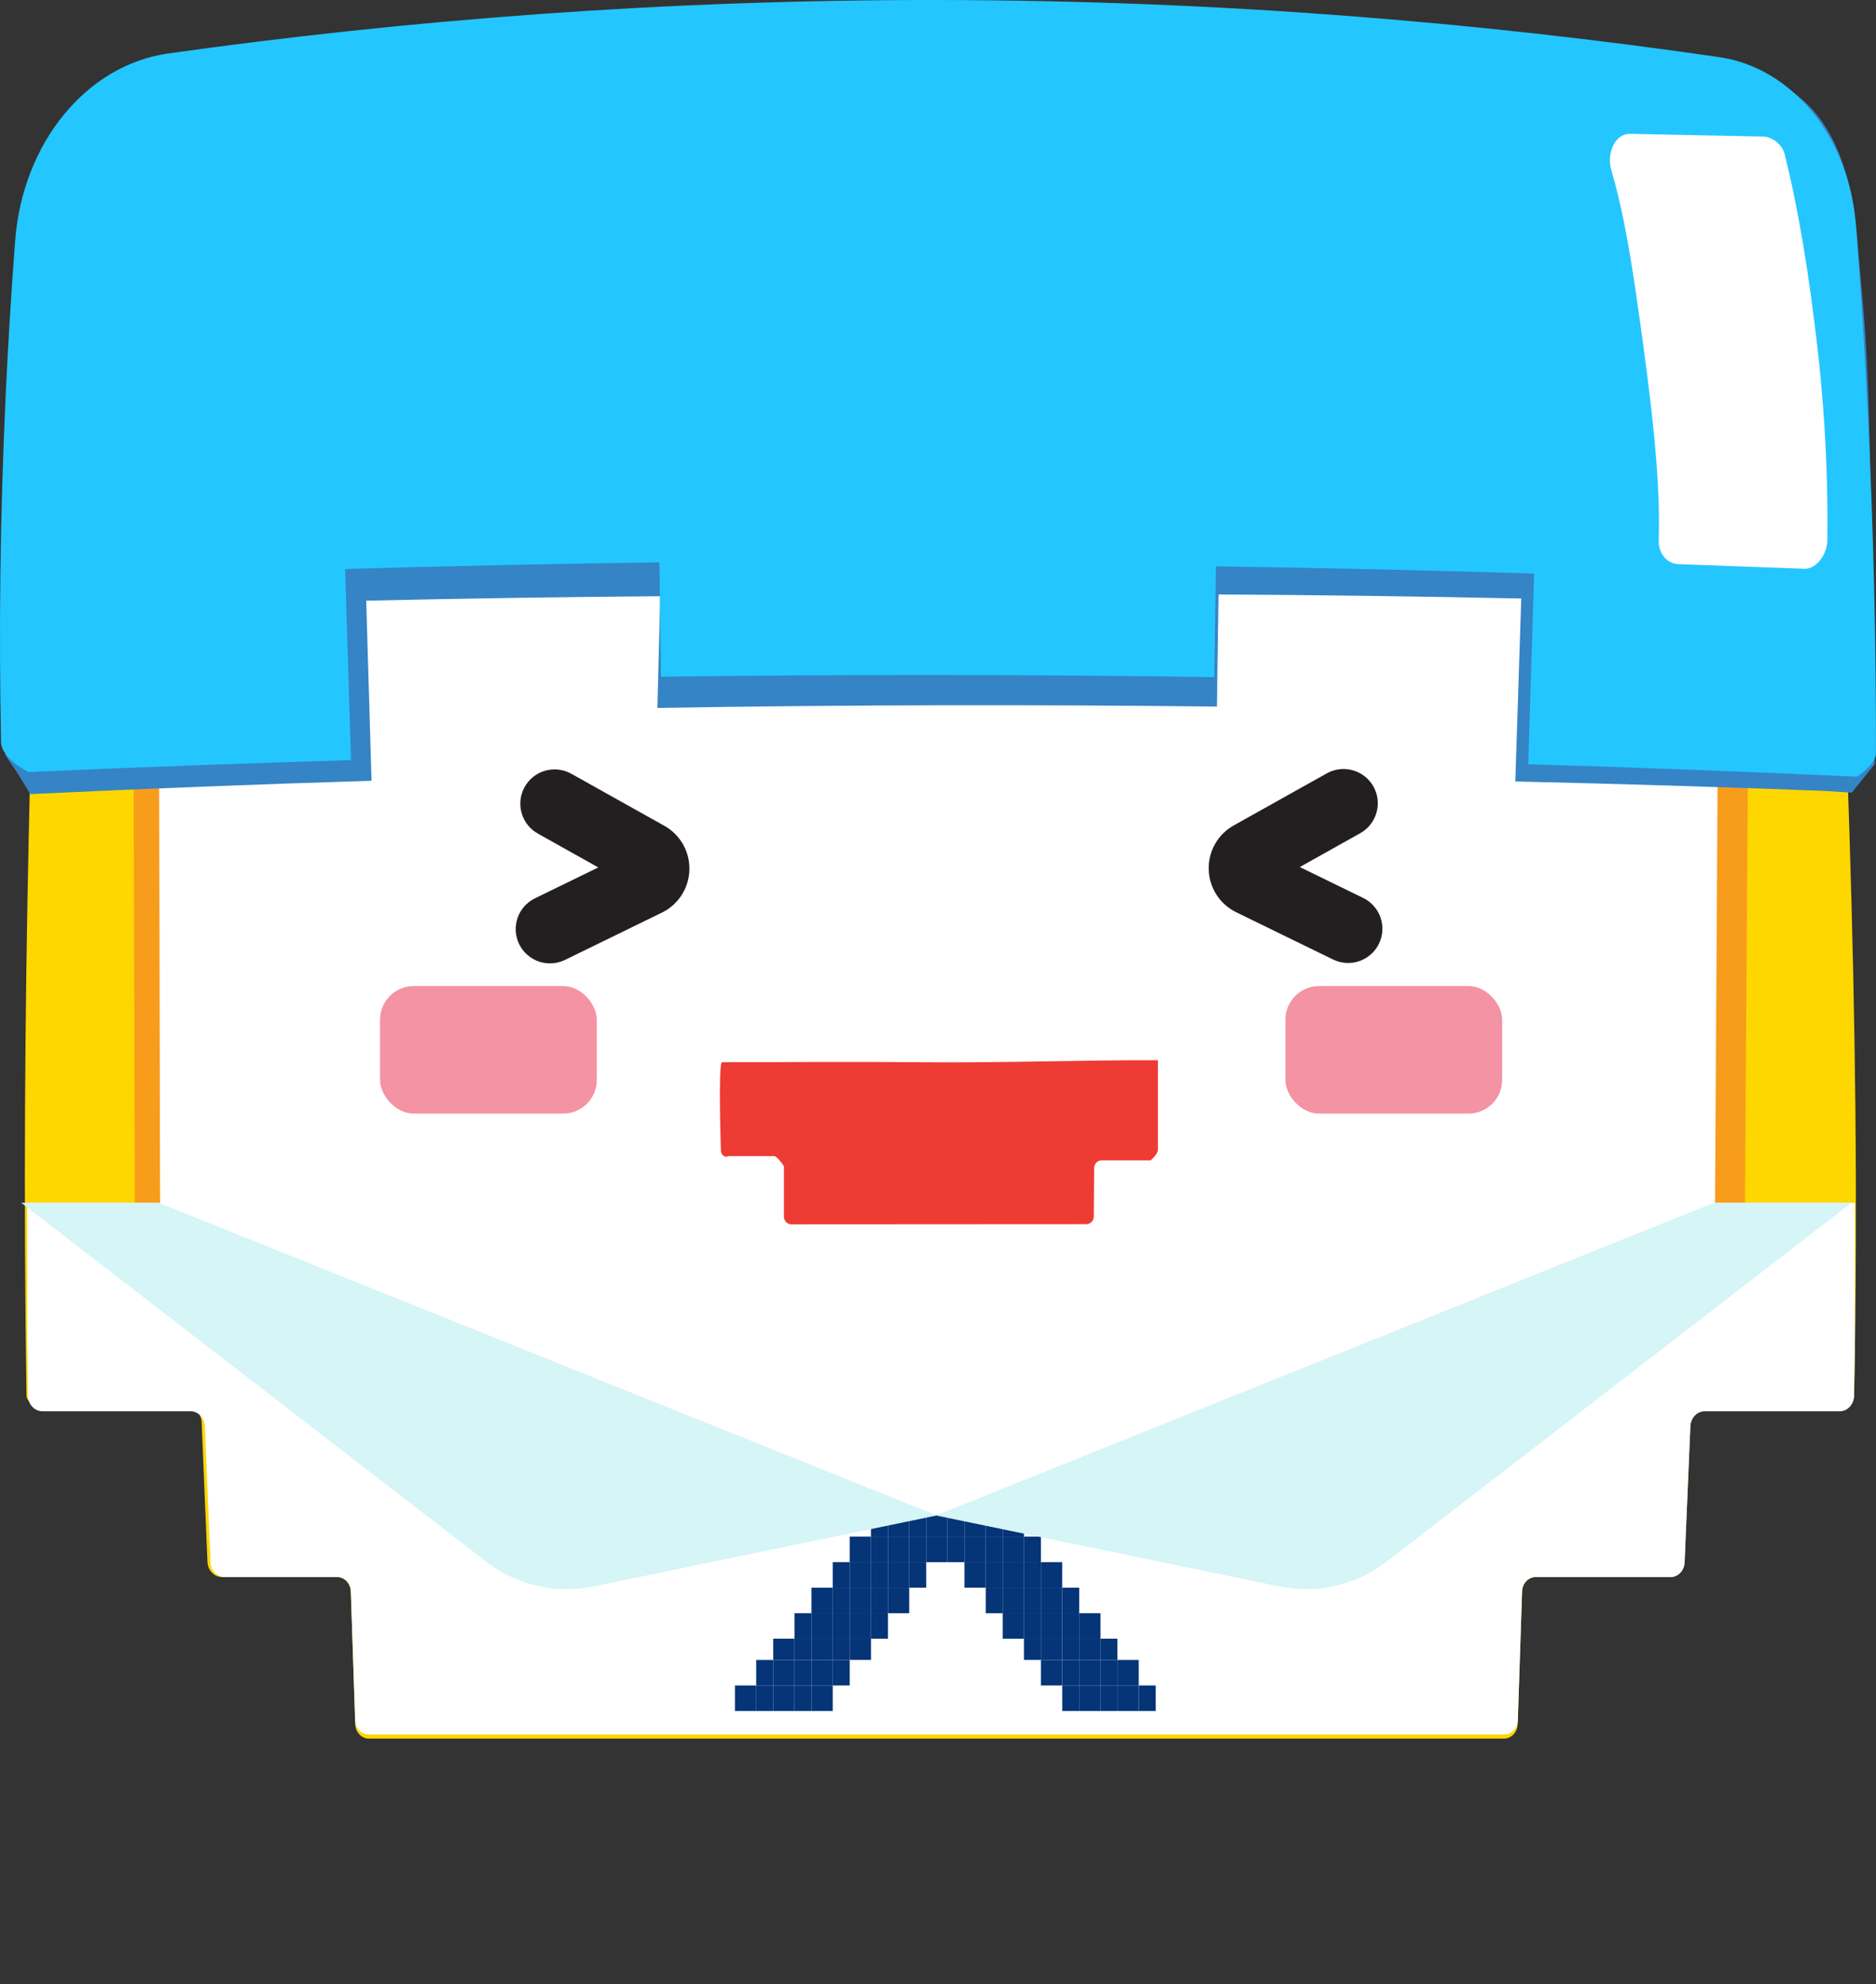 <?xml version="1.0" encoding="UTF-8"?>
<svg id="Layer_2" data-name="Layer 2" xmlns="http://www.w3.org/2000/svg" viewBox="0 0 441.36 466.66">
  <rect x="0" y="0" width="441.36" height="466.66" fill="#333333" stroke="none"/>
  <defs>
    <style>
      .cls-1 {
        fill: gold;
      }

      .cls-2 {
        fill: #231f20;
        stroke: #231f20;
        stroke-miterlimit: 10;
        stroke-width: 4px;
      }

      .cls-3 {
        fill: #f89c1c;
      }

      .cls-3, .cls-4, .cls-5, .cls-6, .cls-7, .cls-8, .cls-9, .cls-10 {
        stroke-width: 0px;
      }

      .cls-4 {
        fill: #f493a3;
      }

      .cls-5 {
        fill: #24c6ff;
      }

      .cls-6 {
        fill: #3584c5;
      }

      .cls-7 {
        fill: #d5f5f7;
      }

      .cls-8 {
        fill: #fff;
      }

      .cls-9 {
        fill: #ee3c35;
      }

      .cls-10 {
        fill: #053477;
      }
    </style>
  </defs>
  <g id="Layer_3" data-name="Layer 3">
    <g>
      <path class="cls-1" d="m6.22,328.22c-1.37-94.97,1.31-167.56,4.47-262.96.55-16.52,9.29-30.74,22.45-36.36C89.07,4.97,159.53,5.55,220.83,5.62c51.52.06,129.95-.34,188.12,24.41,12.43,5.29,20.66,18.77,21.21,34.37,3.39,95.89,7.86,169.06,6.06,263.93-.04,1.95-3.32,3.56-3.32,3.56h-31.9c-1.75,0-3.24,1.55-3.32,3.48l-1.36,32.09c-.08,1.89-1.55,3.43-3.29,3.43h-31.71c-1.72,0-3.17,1.52-3.23,3.39l-1.04,31.27c-.06,1.85-1.49,3.34-3.2,3.34H86.78c-1.71,0-3.14-1.49-3.2-3.34l-1.05-31.26c-.06-1.87-1.51-3.4-3.23-3.4h-27.12c-1.78,0-3.29-1.58-3.37-3.52l-1.37-32.91c-.08-1.97-1.61-3.58-3.4-3.58H9.55s-3.3-.72-3.33-2.68Z"/>
      <path class="cls-3" d="m31.41,175.09l.35,123.8h44.18s1.23,35,1.23,35h28.2s1.09,39,1.09,39l228.71.02,1.46-40.02,28.44.37,1.2-34.37h44.14s.86-123.54.86-123.54c-12.21,0-28.48-.02-40.7-.03.67-19.38,1.36-38.93,2.04-58.67-101.12-.36-202.31-.72-303.58-1.08.7,20.03,1.4,39.88,2.09,59.54-12.24,0-27.48-.02-39.72-.03Z"/>
      <path class="cls-8" d="m37.41,169.87l.28,125.02h41.98s1.15,34,1.15,34h28.34s1.06,39,1.06,39l220.73.03,1.41-40.03,27.29.37,1.14-34.37h42.63s.75-123.76.75-123.76c-11.79,0-27.5-.02-39.29-.03.64-19.41,1.29-38.98,1.94-58.74-97.62-.36-195.3-.72-293.05-1.08.67,20.05,1.34,39.92,2,59.61-11.82,0-26.53-.02-38.35-.03Z"/>
      <path class="cls-6" d="m441.06,179.72c-1.81,2.24-3.61,4.47-5.41,6.71-2.05-.14-4.11-.28-6.16-.41-24.32-.93-48.65-1.68-72.99-2.23.47-14.34.93-28.68,1.4-43.03-23.74-.5-47.48-.82-71.22-.95-.13,8.79-.25,17.58-.38,26.37-43.88-.51-87.76-.41-131.64.31.23-8.76.45-17.52.68-26.27-23.06.18-46.12.53-69.18,1.05.11,3.65.22,7.31.32,10.97.31,10.46.62,20.93.93,31.39-26.77.81-53.53,1.86-80.29,3.13-.86-1.42-1.72-2.84-2.58-4.25-.86-1.42-2.45-3.57-3.31-5,5.2-34.69,6.09-61.65,5.19-80.89-.59-12.72,1.19-22.39,2.25-36.15,1.77-23.03,16.75-41.54,36.2-44.26.73-.1,1.47-.2,2.19-.3C102.38,8.28,162.44,3.62,226.61,3.79c66.01.17,127.61,5.42,184.12,13.73,17.33,2.56,24.68,18.5,26.27,39.09.97,12.59,2.2,20.96,2.76,43.43.93,37.19,1.11,54.21,1.16,59.98.08,8.3.12,15.12.15,19.71Z"/>
      <path class="cls-5" d="m6.76,181.58c25.27-1.14,50.55-2.07,75.83-2.8-.46-14.99-.93-29.97-1.39-44.96,24.64-.71,49.29-1.23,73.94-1.56.13,8.97.26,17.94.38,26.9,43.39-.57,86.78-.54,130.16.09.13-8.69.25-17.37.38-26.06,24.96.37,49.92.94,74.87,1.7-.46,14.95-.92,29.9-1.38,44.85,25.78.76,51.55,1.74,77.31,2.93,0,0,4.48-2.84,4.49-5.52.04-25.36-.54-52.41-1.98-81.06-.74-14.69-1.66-29.1-2.75-43.22-1.58-20.48-14.88-36.93-32.17-39.44C348.1,5.24,286.66.09,220.84,0,156-.09,95.37,4.74,39.61,12.57,20.22,15.3,5.29,33.73,3.56,56.65c-.89,11.73-1.63,23.73-2.21,35.97C-.02,121.91-.27,149.26.25,174.51c.08,3.99,6.5,7.07,6.5,7.07Z"/>
      <path class="cls-8" d="m424.62,133.77l-29.65-1.09c-2.71-.02-4.82-2.49-4.73-5.55.41-12.99-1.27-28.58-3.66-46.1-2.13-15.63-4.07-29.44-7.49-41-1.13-3.84.76-8.56,4.33-8.55l31.23.64c2.17,0,4.62,1.73,5.21,4.1,3.31,13.24,5.78,28.53,7.76,45.84,1.9,16.65,2.46,31.81,2.3,45.01-.04,3.2-2.47,6.72-5.3,6.7Z"/>
      <path class="cls-8" d="m436.41,282.9H6.41v32.44c.05,4.27.1,8.57.16,12.93.03,1.98,1.55,3.63,3.36,3.64h34.94c1.75,0,3.24,1.57,3.32,3.49l1.34,32.08c.08,1.89,1.55,3.43,3.28,3.43h26.58c1.68,0,3.09,1.48,3.15,3.31l1.02,30.44c.06,1.8,1.46,3.25,3.12,3.25h267.3c1.66,0,3.05-1.46,3.11-3.25l1.01-30.44c.06-1.83,1.47-3.31,3.14-3.31h31.81c1.73,0,3.2-1.53,3.28-3.42l1.36-32.09c.08-1.92,1.57-3.49,3.32-3.49h31.87c1.77,0,3.28-1.62,3.31-3.58.08-4.42.15-8.78.21-13.11v-32.31Z"/>
      <g>
        <g>
          <rect class="cls-10" x="267.91" y="396.4" width="4" height="6"/>
          <rect class="cls-10" x="262.9" y="396.4" width="5" height="6"/>
          <rect class="cls-10" x="262.9" y="390.4" width="5" height="6"/>
          <rect class="cls-10" x="258.9" y="396.4" width="4" height="6"/>
          <rect class="cls-10" x="258.9" y="390.4" width="4" height="6"/>
          <rect class="cls-10" x="258.9" y="385.39" width="4" height="5"/>
          <rect class="cls-10" x="253.91" y="396.4" width="5" height="6"/>
          <rect class="cls-10" x="253.91" y="390.4" width="5" height="6"/>
          <rect class="cls-10" x="253.91" y="385.39" width="5" height="5"/>
          <rect class="cls-10" x="253.91" y="379.4" width="5" height="5.99"/>
          <rect class="cls-10" x="249.91" y="396.4" width="4" height="6"/>
          <rect class="cls-10" x="249.91" y="390.4" width="4" height="6"/>
          <rect class="cls-10" x="249.91" y="385.39" width="4" height="5"/>
          <rect class="cls-10" x="249.91" y="379.4" width="4" height="5.99"/>
          <rect class="cls-10" x="249.91" y="373.4" width="4" height="6"/>
          <rect class="cls-10" x="244.9" y="390.4" width="5" height="6"/>
          <rect class="cls-10" x="244.9" y="385.39" width="5" height="5"/>
          <rect class="cls-10" x="244.9" y="379.4" width="5" height="5.99"/>
          <rect class="cls-10" x="244.9" y="373.4" width="5" height="6"/>
          <rect class="cls-10" x="244.9" y="367.4" width="5" height="6"/>
          <rect class="cls-10" x="240.9" y="385.39" width="4" height="5"/>
          <rect class="cls-10" x="240.9" y="379.4" width="4" height="5.99"/>
          <rect class="cls-10" x="240.9" y="373.4" width="4" height="6"/>
          <rect class="cls-10" x="240.9" y="367.4" width="4" height="6"/>
          <rect class="cls-10" x="240.9" y="361.4" width="4" height="6"/>
          <rect class="cls-10" x="235.91" y="379.4" width="5" height="5.99"/>
          <rect class="cls-10" x="235.91" y="373.4" width="5" height="6"/>
          <rect class="cls-10" x="235.91" y="367.4" width="5" height="6"/>
          <rect class="cls-10" x="235.91" y="361.4" width="5" height="6"/>
          <rect class="cls-10" x="235.91" y="356.39" width="5" height="5"/>
          <rect class="cls-10" x="231.91" y="373.4" width="4" height="6"/>
          <rect class="cls-10" x="231.91" y="367.4" width="4" height="6"/>
          <rect class="cls-10" x="231.91" y="361.4" width="4" height="6"/>
          <rect class="cls-10" x="231.91" y="356.39" width="4" height="5"/>
          <rect class="cls-10" x="226.91" y="367.4" width="5" height="6"/>
          <rect class="cls-10" x="226.91" y="361.4" width="5" height="6"/>
          <rect class="cls-10" x="226.91" y="356.39" width="5" height="5"/>
          <rect class="cls-10" x="222.91" y="361.4" width="4" height="6"/>
          <rect class="cls-10" x="222.91" y="356.39" width="4" height="5"/>
          <rect class="cls-10" x="217.91" y="361.4" width="5" height="6"/>
          <rect class="cls-10" x="217.91" y="356.39" width="5" height="5"/>
          <rect class="cls-10" x="213.91" y="367.4" width="4" height="6"/>
          <rect class="cls-10" x="213.91" y="361.4" width="4" height="6"/>
          <rect class="cls-10" x="213.91" y="356.39" width="4" height="5"/>
          <rect class="cls-10" x="208.91" y="373.4" width="5" height="6"/>
          <rect class="cls-10" x="208.91" y="367.4" width="5" height="6"/>
          <rect class="cls-10" x="208.91" y="361.4" width="5" height="6"/>
          <rect class="cls-10" x="208.91" y="356.39" width="5" height="5"/>
          <rect class="cls-10" x="204.91" y="379.4" width="4" height="5.99"/>
          <rect class="cls-10" x="204.91" y="373.4" width="4" height="6"/>
          <rect class="cls-10" x="204.91" y="367.4" width="4" height="6"/>
          <rect class="cls-10" x="204.91" y="361.4" width="4" height="6"/>
          <rect class="cls-10" x="204.91" y="356.39" width="4" height="5"/>
          <rect class="cls-10" x="199.91" y="385.39" width="5" height="5"/>
          <rect class="cls-10" x="199.91" y="379.4" width="5" height="5.99"/>
          <rect class="cls-10" x="199.91" y="373.4" width="5" height="6"/>
          <rect class="cls-10" x="199.91" y="367.4" width="5" height="6"/>
          <rect class="cls-10" x="199.91" y="361.4" width="5" height="6"/>
          <rect class="cls-10" x="195.91" y="390.4" width="4" height="6"/>
          <rect class="cls-10" x="195.91" y="385.39" width="4" height="5"/>
          <rect class="cls-10" x="195.91" y="379.4" width="4" height="5.99"/>
          <rect class="cls-10" x="195.91" y="373.4" width="4" height="6"/>
          <rect class="cls-10" x="195.91" y="367.4" width="4" height="6"/>
          <rect class="cls-10" x="190.91" y="396.4" width="5" height="6"/>
          <rect class="cls-10" x="190.91" y="390.4" width="5" height="6"/>
          <rect class="cls-10" x="190.91" y="385.39" width="5" height="5"/>
          <rect class="cls-10" x="190.91" y="379.4" width="5" height="5.99"/>
          <rect class="cls-10" x="190.91" y="373.4" width="5" height="6"/>
          <rect class="cls-10" x="186.91" y="396.4" width="4" height="6"/>
          <rect class="cls-10" x="186.91" y="390.4" width="4" height="6"/>
          <rect class="cls-10" x="186.91" y="385.39" width="4" height="5"/>
          <rect class="cls-10" x="186.91" y="379.4" width="4" height="5.99"/>
          <rect class="cls-10" x="181.91" y="396.4" width="5" height="6"/>
          <rect class="cls-10" x="181.91" y="390.4" width="5" height="6"/>
          <rect class="cls-10" x="181.91" y="385.39" width="5" height="5"/>
          <rect class="cls-10" x="177.91" y="396.4" width="4" height="6"/>
          <rect class="cls-10" x="177.91" y="390.4" width="4" height="6"/>
          <rect class="cls-10" x="172.91" y="396.4" width="5" height="6"/>
        </g>
        <g>
          <path class="cls-7" d="m220.4,356.41l-182.98-73.51-32.41-.02,109.34,84.38c7.18,5.54,16.41,7.67,25.29,5.84l80.77-16.69Z"/>
          <path class="cls-7" d="m220.2,356.41l182.98-73.51,32.41-.02-109.34,84.38c-7.18,5.54-16.41,7.67-25.29,5.84l-80.77-16.69Z"/>
        </g>
      </g>
      <path class="cls-9" d="m272.41,270.4c.02,1.05-1.7,2.5-1.7,2.5h-11.55c-.95,0-1.73.82-1.74,1.82l-.09,11.38c0,.99-.78,1.8-1.73,1.8l-69.44.04c-.95,0-1.72-.8-1.73-1.8v-11.87s-1.22-1.9-2.17-2.37h-10.92c-.95.48-1.73-.37-1.74-1.43,0,0-.68-20.65.27-20.65,16.79,0,28.99-.17,47.3,0,18.06.17,39.27-.55,55.25-.47v21.04Z"/>
      <g>
        <rect class="cls-4" x="89.41" y="231.9" width="51" height="30" rx="7.93" ry="7.93"/>
        <rect class="cls-4" x="302.41" y="231.9" width="51" height="30" rx="7.93" ry="7.93"/>
        <g>
          <path class="cls-2" d="m317.16,224.48c-.89,0-1.8-.2-2.65-.61l-22.79-11.12c-3.2-1.56-5.25-4.74-5.35-8.3-.1-3.56,1.77-6.85,4.87-8.58l21.89-12.24c2.92-1.63,6.61-.59,8.25,2.33,1.63,2.92.59,6.61-2.33,8.25l-17.56,9.83,18.34,8.94c3.01,1.47,4.26,5.09,2.79,8.1-1.05,2.15-3.21,3.4-5.45,3.4Z"/>
          <path class="cls-2" d="m129.4,224.57c.89,0,1.8-.2,2.65-.61l22.79-11.12c3.2-1.56,5.25-4.74,5.35-8.3.1-3.56-1.77-6.85-4.87-8.58l-21.89-12.24c-2.92-1.63-6.61-.59-8.25,2.33-1.63,2.92-.59,6.61,2.33,8.25l17.56,9.83-18.34,8.94c-3.01,1.47-4.26,5.09-2.79,8.1,1.05,2.15,3.21,3.4,5.45,3.4Z"/>
        </g>
      </g>
    </g>
  </g>
</svg>